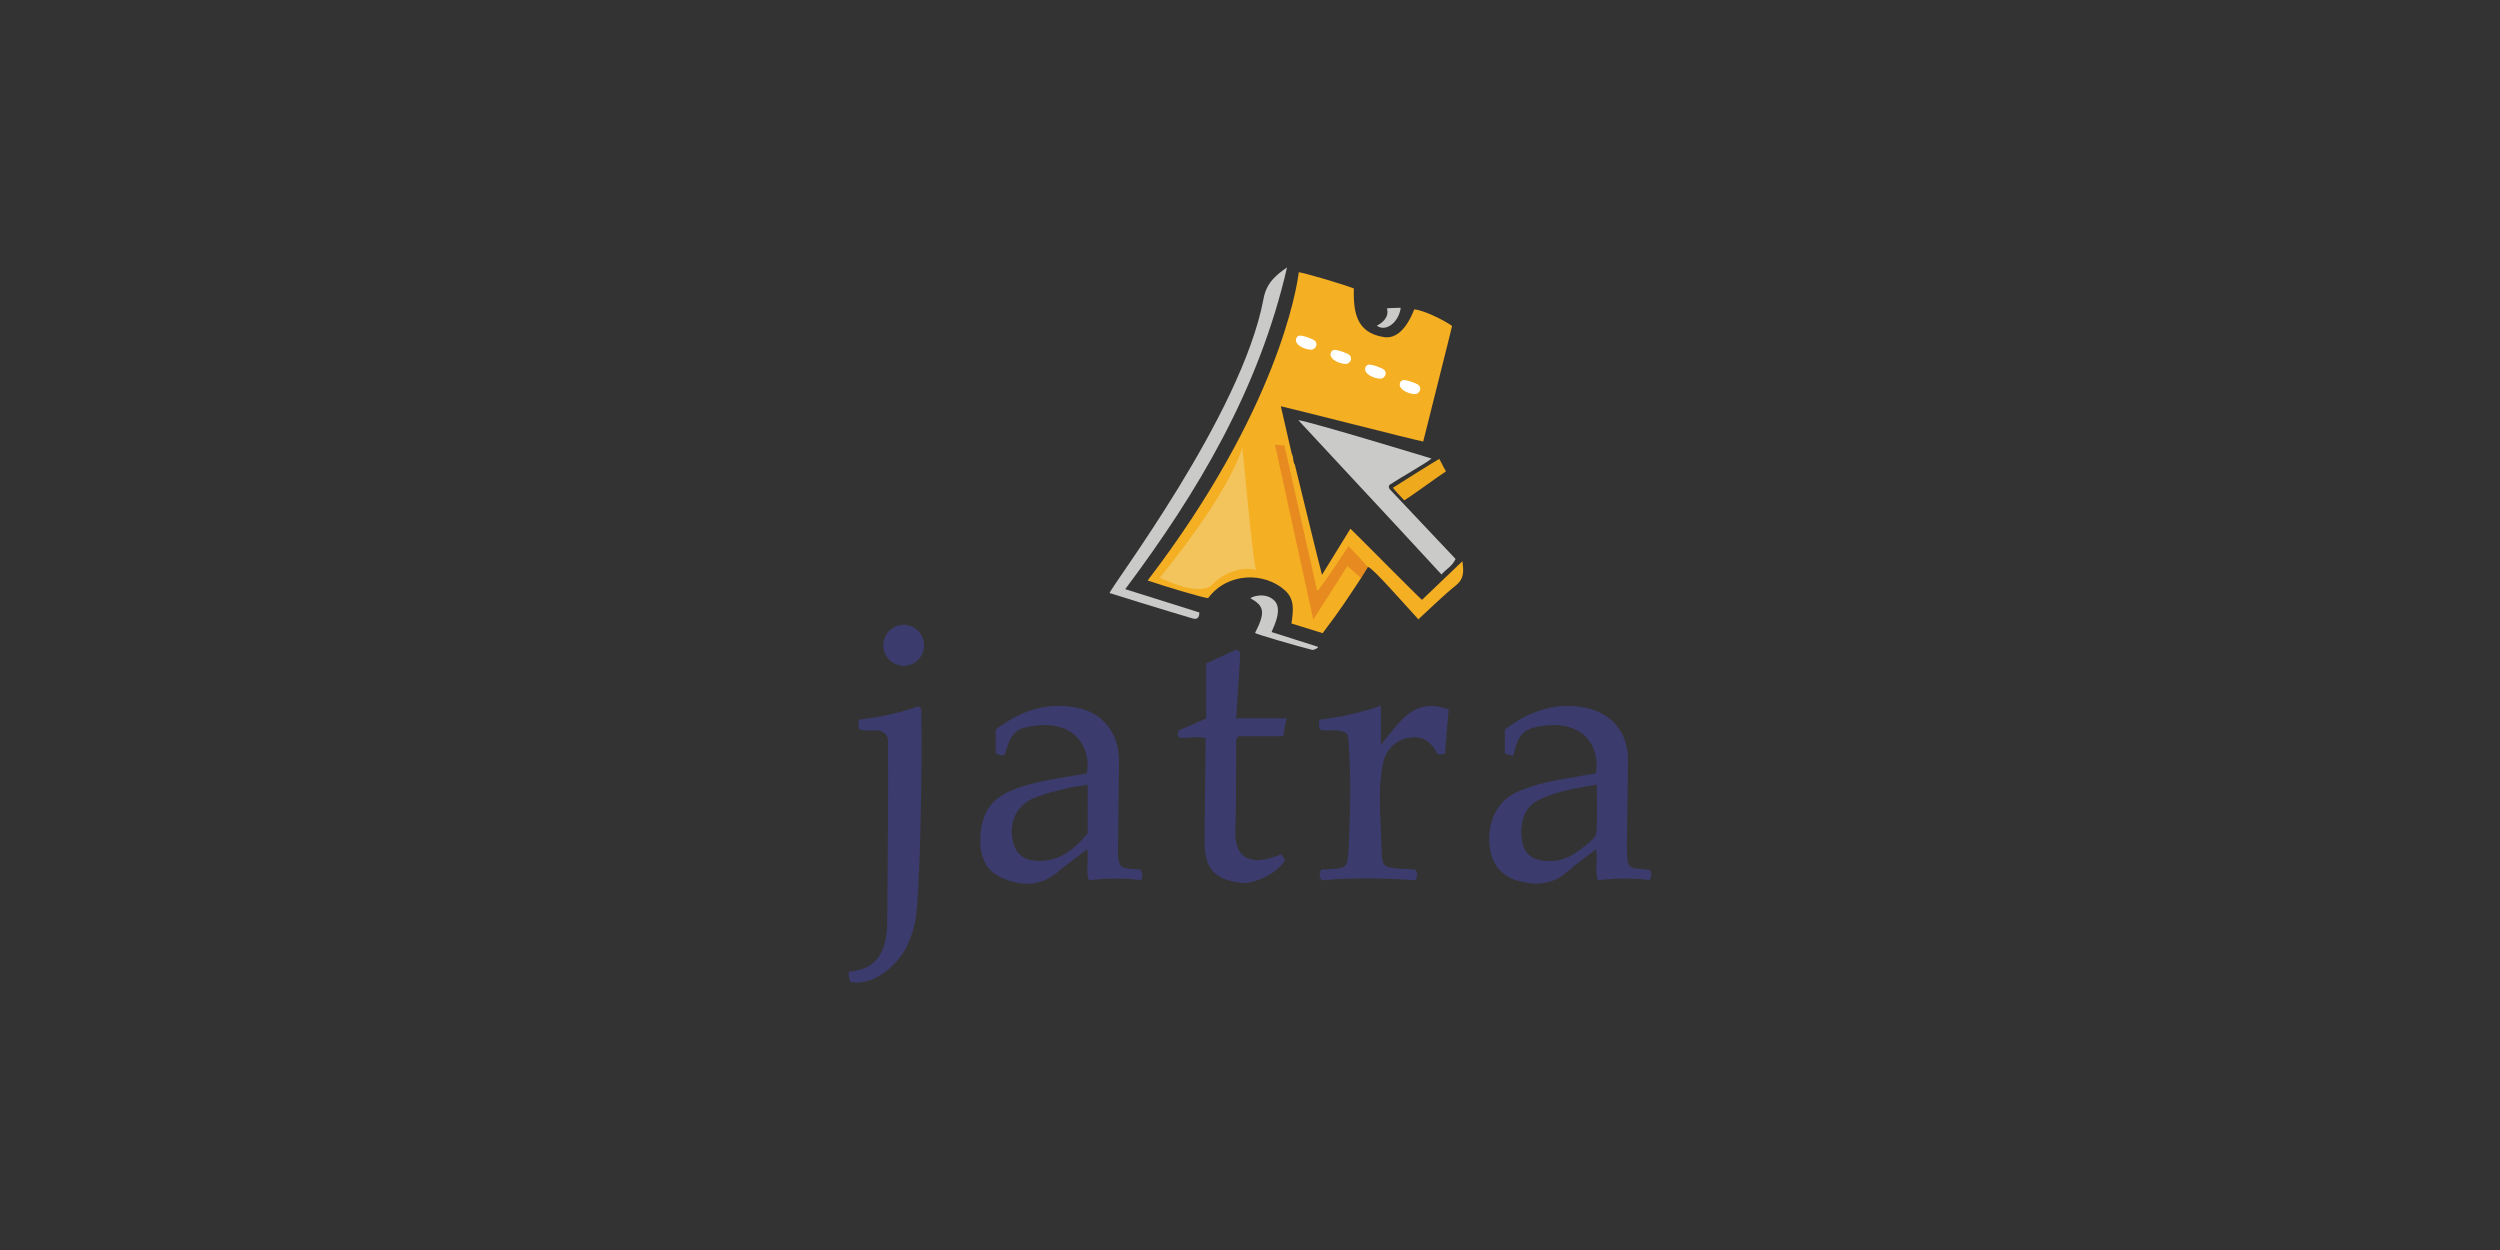<?xml version="1.0" encoding="iso-8859-1"?>
<!-- Generator: Adobe Illustrator 21.0.0, SVG Export Plug-In . SVG Version: 6.00 Build 0)  -->
<svg version="1.1" id="Layer_1" xmlns="http://www.w3.org/2000/svg" xmlns:xlink="http://www.w3.org/1999/xlink" x="0px" y="0px"
	 viewBox="0 0 1440 720" style="enable-background:new 0 0 1440 720;" xml:space="preserve">
<rect x="0" y="0" width="1440" height="720" fill="#333333" stroke="none"/>
<g>
	<path style="fill:#3B3B6D;" d="M2540.244,892.089c0,164.964,0,329.928,0,494.945c-426.667,0-853.333,0-1280,0
		c0-165.018,0-329.982,0-494.945c1.345-1.762,3.257-2.153,5.319-2.25c2.999-0.14,5.998-0.116,8.997-0.116
		c417.122-0.003,834.245-0.003,1251.367,0c2.999,0,5.999-0.024,8.997,0.116C2536.987,889.936,2538.899,890.327,2540.244,892.089z"/>
	<path style="fill:#F5AF22;" d="M1976.04,974.264c6.151-3.049,8.606-8.844,10.992-15.395c7.173,2.833,14.162,5.592,21.816,8.615
		c-3.627,25.131-10.28,49.105-19.305,72.474c-11.783-0.955-22.376-6.234-33.575-9.312c-9.511-2.613-18.827-5.911-28.201-8.997
		c-2.682-0.883-5.294-1.774-7.531-3.538c-2.9-1.704-6.092-2.409-10.364-3.091c7.76,31.977,15.389,63.413,23.083,95.116
		c2.802-0.611,3.896-3.01,5.315-5.039c0.757-0.932,0.99-2.191,1.889-3.035c1.383-2.301,2.765-4.602,4.148-6.903
		c0.672-1.001,0.953-2.243,1.888-3.083c1.556-2.336,3.112-4.672,5.358-8.044c13.2,14.473,26.097,28.614,39.329,43.122
		c7.801-7.401,15.108-14.334,22.416-21.266c3.522,2.654,1.8,5.912,1.044,9.059c-7.713,7.059-15.426,14.117-23.138,21.176
		c-1.019,0.706-2.069,0.806-3.157,0.16c-8.611-9.431-17.222-18.862-25.833-28.294c-5.103-0.879-8.029-5.656-12.754-7.416
		c-7.572,5.966-9.361,16.625-17.321,21.377c-3.813-0.635-4.132-3.225-4.684-5.388c-3.533-13.848-6.088-27.916-9.333-41.832
		c-2.452-10.515-5.063-20.996-7.221-31.579c5.873,28.948,12.432,57.742,18.801,87.659c5.01-5.027,7.226-10.47,10.524-15.133
		c1.048-1.482,1.862-3.147,2.926-4.636c1.738-2.43,3.398-5.566,6.998-4.357c3.348,1.124,6.133,3.356,6.357,7.45
		c0.018,0.341-0.054,0.663-0.216,0.964c-1.097,1.17-1.116,2.844-1.94,4.141c-0.021,0.293-0.1,0.57-0.237,0.83
		c-0.836,0.899-1.168,2.089-1.793,3.109c-0.031,0.311-0.116,0.606-0.255,0.885c-0.808,0.902-1.077,2.117-1.791,3.074
		c-3.655,6.466-7.311,12.932-11.177,19.771c-7.952-1.49-15.311-4.115-22.966-6.883c2.589-10.17,0.555-18.229-9.29-22.744
		c-12.009-5.508-23.499-4.808-34.102,3.494c-1.924,1.507-3.503,3.455-5.826,5.786c-10.676-3.448-21.634-6.988-33.39-10.786
		c3.839-5.259,7.292-9.989,10.745-14.718c0.798-0.902,0.97-2.236,2.038-2.952c4.649-6.679,9.298-13.359,13.947-20.039
		c1-0.786,1.236-2.061,1.941-3.036c18.99-30.529,35.085-62.462,46.971-96.457c4.38-12.526,8.132-25.221,11.093-38.154
		c0.245-1.072,0.641-2.11,1.179-3.851c10.304,3.517,20.263,6.916,30.575,10.435c0.288,10.924-0.139,22.207,12.46,27.277
		C1968.33,975.574,1972.186,975.599,1976.04,974.264z"/>
	<path style="fill:#FEFEFC;" d="M1829.907,1282.671c0.561,1.753,0.72,3.196-0.354,5.103c-9.801-0.252-19.856-0.557-30.066,0.32
		c-1.605-6.1,0.2-11.592-0.747-17.95c-6.223,4.826-12.136,9.237-17.855,13.887c-9.947,8.088-20.859,7.302-31.534,2.661
		c-9.527-4.142-12.524-12.754-12.204-22.705c0.381-11.875,4.598-21.638,16.006-26.651c13.383-5.881,27.835-7.759,42.109-10.18
		c1.12-0.19,2.243-0.365,3.276-0.532c1.972-12.637-3.965-23.02-15.105-26.682c-6.888-2.264-13.675-1.608-20.612,0.238
		c-8.257,2.198-8.022,10.29-11.586,15.637c-1.82,0.772-3.311,0.163-5.137-0.719c0-4.441,0-8.876,0-13.866
		c13.702-10.191,28.881-16.287,46.692-12.304c15.805,3.535,24.388,14.609,24.224,30.885c-0.154,15.329-0.502,30.657-0.619,45.987
		C1816.288,1279.738,1816.374,1279.739,1829.907,1282.671z"/>
	<path style="fill:#FEFEFD;" d="M2091.83,1226.635c1.462-13.433-3.933-22.948-14.91-26.631c-6.852-2.299-13.635-1.656-20.598,0.069
		c-8.575,2.124-8.127,10.558-11.928,15.893c-1.849,0.452-3.41,0.198-5.096-1.197c0-4.209,0-8.65,0-13.515
		c13.814-10.247,29.004-16.306,46.787-12.315c15.613,3.504,24.212,14.458,24.086,30.432c-0.123,15.482-0.524,30.961-0.65,46.443
		c-0.115,14.088-0.024,14.089,13.39,16.767c0.945,1.51,0.76,3.094-0.055,5.394c-9.836-0.727-19.879-0.536-30.452-0.006
		c0-6.023,0-11.396,0-18.152c-6.828,5.29-12.735,9.727-18.488,14.355c-9.795,7.88-20.529,7.114-31.08,2.66
		c-9.132-3.855-12.562-12.014-12.461-21.553c0.126-11.865,3.689-22.236,15.287-27.568c13.749-6.321,28.71-8.169,43.472-10.609
		C2089.939,1226.969,2090.741,1226.824,2091.83,1226.635z"/>
	<path style="fill:#FEFEFE;" d="M1866.905,1206.066c-5.475,0-10.395,0-17.099,0c3.888-8.324,12.745-6.857,17.39-11.942
		c0-9.838,0-20.147,0-30.803c5.566-2.573,11.245-5.198,17.048-7.881c3.268,0.624,2.548,3.09,2.392,5.421
		c-0.752,11.26-1.44,22.525-2.175,34.174c9.954,0,19.359,0,29.237,0c0.055,3.525-0.673,6.619-2.114,10.089
		c-8.735,0-17.509,0-26.132,0c-1.586,2.944-1.004,5.663-1.033,8.252c-0.169,15.49,0.083,30.991-0.391,46.471
		c-0.565,18.441,11.581,18.557,22.7,14.949c1.094-0.355,2.129-0.891,3.131-1.317c1.592,0.468,2.054,1.707,2.697,3.433
		c-4.026,3.436-7.736,7.738-12.39,10.369c-15.624,8.832-33.811-1.712-33.855-19.513c-0.046-18.65,0.378-37.301,0.591-55.952
		C1866.922,1210.025,1866.905,1208.233,1866.905,1206.066z"/>
	<path style="fill:#FEFEFD;" d="M1661.98,1346.797c-0.284-2.215-0.529-4.129-0.765-5.974c16.729-4.094,21.042-8.423,22.164-25.861
		c2.302-35.754,1.611-71.565,0.575-107.358c-0.037-1.297-0.451-2.583-0.712-3.995c-4.947-3.112-10.602-0.459-15.574-2.125
		c-1.094-1.798-0.826-3.537-0.086-5.724c11.45-1.761,23.052-3.684,33.636-7.785c2.355,1.121,1.972,2.719,1.879,4.187
		c-1.758,27.623-0.786,55.271-0.699,82.908c0.04,12.859-0.282,25.699-3.146,38.249c-3.301,14.461-10.607,26.158-25.014,32.116
		C1670.491,1346.984,1666.582,1347.575,1661.98,1346.797z"/>
	<path style="fill:#FEFEFD;" d="M1988.062,1282.208c0.836,2.207,0.833,3.802-0.259,5.835c-17.868-0.76-35.954-1.098-53.855,0.073
		c-1.974-1.989-1.332-3.835-0.784-5.648c15.511-2.55,15.563-2.548,16.364-18.454c0.939-18.634,1.106-37.271-0.263-55.896
		c-0.107-1.462-0.39-2.91-0.601-4.437c-5.043-3.236-10.705-0.502-15.708-2.203c-1.267-1.696-0.845-3.447-0.248-5.649
		c11.593-1.824,23.318-3.796,35.213-8.36c0,7.707,0,14.508,0,22.685c10.611-12.696,18.842-28.076,38.901-20.391
		c-0.697,8.675-1.359,16.904-2.035,25.317c-1.459,0.064-2.76,0.122-4.168,0.184c-0.349-0.427-0.765-0.761-0.952-1.193
		c-5.041-11.649-21.771-10.63-28.327,0.815c-3.095,5.404-3.736,11.409-3.708,17.395c0.063,13.646,0.559,27.291,0.748,40.937
		c0.077,5.563,2.441,8.221,8.214,8.085C1980.384,1281.214,1984.194,1281.877,1988.062,1282.208z"/>
	<path style="fill:#CACAC8;" d="M1986.103,1041.378c3.231,2.738,8.946,0.635,11.008,5.65c-0.64,2.505-3.035,2.808-4.85,3.759
		c-5.649,2.958-11.34,5.834-16.752,9.366c0.605,3.947,4.478,5.928,4.817,9.63c10.239,11.104,20.479,22.209,30.868,33.476
		c-2.396,3.204-5.195,5.657-8.483,7.992c-26.451-28.512-52.786-56.898-79.12-85.284c-1.416-0.983-2.22-2.521-3.389-3.729
		l-0.113-0.139c0.287-2.388,1.903-2.491,3.634-1.916c10.32,3.429,20.676,6.741,31.036,10.046c9.092,2.9,18.317,5.386,27.296,8.641
		C1983.592,1039.426,1985.37,1039.545,1986.103,1041.378z"/>
	<path style="fill:#C9CAC8;" d="M1820.257,1120.376c15.044,4.662,29.129,9.027,43.126,13.364c0.723,1.888-0.741,2.535-1.453,4.06
		c-17.1-5.021-34.073-10.005-51.633-15.161c9.649-12.072,18.629-23.821,26.927-36.073c28.198-41.629,51.766-85.491,63.327-134.854
		c1.811-7.734,6.373-11.798,12.941-16.715c-7.311,35.267-20.557,67.057-36.602,97.807
		C1860.905,1063.436,1841.901,1092.14,1820.257,1120.376z"/>
	<path style="fill:#E78B20;" d="M1956.505,1114.135c-2.515-2.119-5.029-4.237-8.065-6.796c-6.2,9.649-12.241,19.051-18.282,28.452
		c-0.626-0.099-1.252-0.198-1.878-0.297c-7.119-32.811-14.238-65.622-21.416-98.701c5.11-0.492,5.832,1.812,6.505,4.944
		c5.621,26.146,11.418,52.254,17.368,79.309c7.541-7.696,11.264-17.17,18.428-24.938c4.389,3.989,9.435,7.08,13.047,11.881
		C1958.259,1108.133,1959.282,1112.899,1956.505,1114.135z"/>
	<path style="fill:#FDFDFC;" d="M1693.252,1141.104c6.513,0.103,11.636,5.446,11.497,11.991
		c-0.136,6.366-5.772,11.859-11.986,11.682c-6.341-0.181-11.663-5.802-11.501-12.147
		C1681.427,1146.092,1686.724,1141.002,1693.252,1141.104z"/>
	<path style="fill:#C7C8C8;" d="M1889.482,1123.231c2.326,0.03,4.676-0.148,6.973,0.125c12.701,1.512,15.496,7.233,8.987,18.202
		c-0.589,0.993-1.173,1.99-2.239,3.798c10.086,3.132,19.873,6.171,30.249,9.394c-2.415,1.946-4.395,2.771-6.531,2.16
		c-10.673-3.053-21.31-6.234-32.318-9.476c2.373-5.727,7.156-10.561,4.195-16.951c-1.591-3.433-4.782-4.92-8.398-5.526
		C1889.759,1124.561,1888.585,1124.448,1889.482,1123.231z"/>
	<path style="fill:#EEA91D;" d="M1987.097,1065.963c-1.526,0.668-3.053,1.336-4.579,2.004c-3.632-1.578-6.701-3.546-5.819-8.854
		c7.395-3.685,14.187-8.985,22.685-10.921c1.804-0.662,3.608-1.323,5.658-2.075c1.55,2.988,0.625,5.859,0.774,9.101
		c-4.279,2.363-8.412,4.645-12.544,6.926c-0.949,0.697-2.171,0.947-3.003,1.835l0.009,0.148
		C1989.393,1065.043,1988.204,1065.432,1987.097,1065.963z"/>
	<path style="fill:#484365;" d="M1986.103,1041.378c-20.489-6.357-40.973-12.726-61.474-19.044
		c-1.445-0.445-2.942-1.918-4.539-0.236c-2.219-1.412,0.239-2.652,0.146-3.986c11.15,2.399,21.767,6.549,32.605,9.965
		c12.264,3.865,24.469,7.913,36.701,11.882C1988.396,1040.432,1987.25,1040.905,1986.103,1041.378z"/>
	<path style="fill:#494563;" d="M1999.384,1048.193c-7.277,4.027-14.553,8.055-21.714,12.018c0.543,3.625,3.828,4.956,4.848,7.757
		c-1.04,0.231-1.859,0.73-2.191,1.816c-3.258-2.717-6.516-5.433-10.849-9.046c10.57-5.244,19.102-9.476,27.633-13.709
		C1997.869,1047.416,1998.626,1047.804,1999.384,1048.193z"/>
	<path style="fill:#C1C1C6;" d="M1967.663,965.506c1.646-2.547,4.257-4.654,3.71-8.054c2.804-0.533,5.022-0.94,7.21,0.116
		C1976.579,966.424,1972.778,969.247,1967.663,965.506z"/>
	<path style="fill:#D6A95B;" d="M1976.04,974.264c-3.853,2.97-7.711,2.958-11.57,0.018c0.246-0.115,0.502-0.164,0.77-0.147
		c3.381,0.749,6.763,0.741,10.144-0.001C1975.614,974.121,1975.832,974.164,1976.04,974.264z"/>
	<path style="fill:#BD9F83;" d="M2014.34,1114.947c-0.493-3.003,0.754-6.206-1.044-9.058c0.625-0.527,1.25-1.053,1.875-1.579
		c1.054,3.268,0.655,6.568,0.218,9.87C2015.04,1114.435,2014.69,1114.691,2014.34,1114.947z"/>
	<path style="fill:#593B19;" d="M2015.39,1114.179c-0.073-3.291-0.146-6.581-0.219-9.871
		C2016.998,1107.56,2016.659,1110.859,2015.39,1114.179z"/>
	<path style="fill:#7D520F;" d="M1975.384,974.134c-3.381,1.529-6.762,1.497-10.144,0.001
		C1968.621,974.135,1972.003,974.134,1975.384,974.134z"/>
	<path style="fill:#484365;" d="M1920.203,1022.237c1.13,1.243,2.259,2.486,3.389,3.729
		C1921.76,1025.361,1920.602,1024.143,1920.203,1022.237z"/>
	<path style="fill:#606288;" d="M1889.482,1123.231c0.306,0.576,0.613,1.151,0.919,1.727c-1.078,0.14-2.153,0.269-2.969-0.815
		C1887.592,1122.705,1888.637,1123.177,1889.482,1123.231z"/>
	<path style="fill:#AE894B;" d="M1954.349,1119.24c-0.2-1.777,0.329-3.212,1.94-4.141
		C1956.483,1116.873,1955.784,1118.229,1954.349,1119.24z"/>
	<path style="fill:#AB824C;" d="M1952.319,1123.18c-0.15-1.469,0.273-2.606,1.794-3.11
		C1954.29,1121.554,1953.324,1122.378,1952.319,1123.18z"/>
	<path style="fill:#7E6342;" d="M1946.194,1092.077c0.025,1.428-0.867,2.295-1.888,3.083
		C1944.182,1093.671,1944.679,1092.562,1946.194,1092.077z"/>
	<path style="fill:#A27854;" d="M1950.274,1127.138c-0.088-1.425,0.226-2.615,1.791-3.075
		C1952.203,1125.518,1951.317,1126.374,1950.274,1127.138z"/>
	<path style="fill:#9D814D;" d="M1988.045,1136.283c1.053-0.053,2.105-0.107,3.157-0.16c-0.486,0.586-0.972,1.171-1.347,1.623
		C1988.617,1137.724,1988.2,1137.141,1988.045,1136.283z"/>
	<path style="fill:#816044;" d="M1846.306,1098.107c0.018,1.466-0.914,2.275-2.038,2.952
		C1844.129,1099.51,1844.76,1098.493,1846.306,1098.107z"/>
	<path style="fill:#A87E47;" d="M1990.269,1063.98c0.469-1.483,1.547-1.969,3.003-1.835
		C1992.514,1063.154,1991.721,1064.106,1990.269,1063.98z"/>
	<path style="fill:#836A43;" d="M1940.159,1102.063c0.118,1.477-0.821,2.296-1.889,3.035
		C1938.157,1103.625,1938.671,1102.541,1940.159,1102.063z"/>
	<path style="fill:#B78A49;" d="M1862.194,1075.033c0.147,1.52-0.417,2.585-1.941,3.036
		C1860.156,1076.581,1861.129,1075.778,1862.194,1075.033z"/>
	<path style="fill:#655641;" d="M1987.097,1065.963c0.807-1.051,1.714-1.927,3.181-1.834
		C1989.752,1065.666,1988.645,1066.197,1987.097,1065.963z"/>
	<path style="fill:#F3C45C;" d="M1886.362,1052.175c0.419,6.03-1.815,11.712-2.472,17.625c-0.911,8.196,0.099,16.168,0.445,24.235
		c1.781,2.443,2.502,5.409,3.943,8.019c1.771,1.611,4.361,2.432,5.178,5.406c-9.433,2.359-18.624,4.996-25.996,11.686
		c-1.631,1.48-3.733,0.899-5.692,0.189c-5.739-2.08-11.502-4.096-18.708-6.652c13.763-21.728,29.371-41.981,41.285-64.498
		C1887.355,1048.226,1887.514,1048.541,1886.362,1052.175z"/>
	<path style="fill:#4A425E;" d="M1949.867,986.459c1.028,2.714,0.521,4.203-2.053,5.06c-3.1-1.734-7.884-1.364-9.431-6.432
		C1943.075,981.425,1946.259,985.378,1949.867,986.459z"/>
	<path style="fill:#4D4465;" d="M1969.672,1000.063c-4.662-0.162-8.156-1.833-11.155-4.604c0.201-3.649,2.567-4.354,4.753-3.044
		C1965.936,994.012,1971.582,993.41,1969.672,1000.063z"/>
	<path style="fill:#4D435F;" d="M1928.239,977.89c1.303,1.038,1.856,2.252,0.75,4.125c-4.147,2.111-7.043-1.49-10.333-2.48
		c-0.887-1.758-0.838-3.098,0.038-3.967c2.7-1.711,4.422,0.519,6.465,0.64C1926.183,976.775,1927.335,977.104,1928.239,977.89z"/>
	<path style="fill:#463E5F;" d="M1990.156,1007.994c-3.529,1.259-6.477-0.565-9.258-2.13c-2.679-1.508-2.305-3.625,0.271-5.598
		c1.872,0.625,3.847,1.286,5.822,1.945c1.158,0.484,2.387,0.851,3.176,1.939l0.032-0.011
		C1991.319,1005.437,1991.362,1006.723,1990.156,1007.994z"/>
	<path style="fill:#F5B942;" d="M1886.362,1052.175c-0.223-1.558,0.083-3.384-2.018-3.991c1.639-3.283,3.277-6.567,4.915-9.851
		C1889.838,1043.475,1889.111,1048.091,1886.362,1052.175z"/>
	<path style="fill:#F2B83D;" d="M1888.278,1102.054c-2.669-2.007-3.91-4.716-3.944-8.019
		C1887.64,1095.729,1888.113,1098.816,1888.278,1102.054z"/>
	<path style="fill:#BF9C3D;" d="M1990.156,1007.994c0.015-1.285,0.029-2.57,0.044-3.855
		C1992.968,1005.456,1992.956,1006.741,1990.156,1007.994z"/>
	<path style="fill:#BE8F49;" d="M1990.168,1004.151c-1.058-0.646-2.116-1.292-3.175-1.939
		C1988.56,1002.024,1989.76,1002.438,1990.168,1004.151z"/>
	<path style="fill:#A88845;" d="M1928.239,977.89c-1.361,0.051-2.289-0.689-3.079-1.682
		C1926.563,976.078,1927.753,976.34,1928.239,977.89z"/>
	<path style="fill:#3B3B6D;" d="M1799.015,1233.083c0,9.713,0,18.676,0,27.903c-5.079,6.509-11.147,12.064-19.3,14.864
		c-10.25,3.521-19.925,0.538-22.949-6.923c-4.185-10.325,0.11-23.078,9.583-27.499
		C1776.542,1236.669,1787.581,1235.032,1799.015,1233.083z"/>
	<path style="fill:#3B3B6E;" d="M2092.028,1233.044c0,9.53,0,18.653,0,28.238c-4.814,6.245-10.833,11.608-18.773,14.46
		c-10.152,3.646-19.991,0.792-23.107-6.578c-4.428-10.474,0.013-23.414,9.75-27.88
		C2069.993,1236.653,2080.887,1235.108,2092.028,1233.044z"/>
</g>
<g>
	<path style="fill:#3B3B6D;" d="M737.986,492.035c0.884,1.264,1.541,2.203,2.157,3.084c-2.424,6.598-17.303,14.441-25.293,13.427
		c-15.494-1.966-21.144-8.331-21.045-24.095c0.113-17.989,0.399-35.977,0.604-53.966c0.02-1.787,0.003-3.575,0.003-5.301
		c-5.516-1.431-10.504,0.336-15.163-0.339c-1.182-1.508-1.113-2.723-0.207-4.115c5.162-2.296,10.448-4.647,15.686-6.978
		c0-10.663,0-20.978,0-31.594c5.548-2.569,11.23-5.199,17.215-7.97c2.881,0.594,2.48,2.92,2.31,5.339
		c-0.792,11.262-1.483,22.532-2.238,34.227c9.937,0,19.37,0,29.215,0c-1.442,4.525-1.141,6.432-2.064,10.297
		c-8.738,0-17.505,0-25.661,0c-1.833,1.542-1.473,2.968-1.484,4.241c-0.141,16.661,0.144,33.336-0.463,49.979
		c-0.665,18.254,11.191,19.513,23.702,14.839C736.028,492.824,736.786,492.509,737.986,492.035z"/>
	<path style="fill:#3B3B6D;" d="M490.028,565.728c-1.196-2.154-1.329-4.091-1.072-6.089c17.177-1.195,21.308-12.8,22.048-26.217
		c0.246-34.672,0.748-70.797,0.459-106.923c0-0.013-0.001-0.026-0.001-0.039c-0.099-2.766-2.234-5.064-4.958-5.56
		c-3.776-0.688-7.732,0.352-11.372-0.608c-1.126-1.79-0.583-3.537-0.306-5.813c11.875-1.352,23.439-3.868,34.124-7.614
		c2.2,1.24,1.79,2.679,1.71,3.956c0.578,30.883-0.729,111.261-3.796,121.231c-2.939,13.437-9.735,24.325-22.191,31.054
		C500.164,565.541,495.362,566.435,490.028,565.728z"/>
	<path style="fill:#3B3B6D;" d="M834.41,408.738c-0.723,8.838-1.384,16.924-2.046,25.014c-1.336,1.192-2.812,0.763-4.46,0.508
		c-3.301-7.003-8.587-10.725-16.726-9.283c-7.446,1.319-13.214,7.092-14.806,15.669c-2.481,13.376-1.444,26.906-0.842,40.355
		c0.925,20.682-2.044,18.504,18.95,19.756c0.303,0.018,0.594,0.225,0.972,0.376c1.164,1.615,0.932,3.353,0.066,5.862
		c-17.993-1.153-36.188-1.552-54.121,0.077c-1.674-2.199-1.569-4.034-0.514-5.86c0.219-0.123,0.355-0.26,0.502-0.273
		c15.249-1.37,14.902,1.34,15.649-17.035c0.765-18.809,1.14-37.603-0.239-56.395c-0.119-1.625-0.39-3.239-0.572-4.711
		c-5.066-3.638-10.701-1.263-15.814-2.458c-1.189-1.758-0.615-3.516-0.44-5.797c11.872-1.496,23.488-3.82,35.44-8.115
		c0,7.496,0,14.291,0,22.568C806.015,416.21,814.37,400.99,834.41,408.738z"/>
	<path style="fill:#3B3B6D;" d="M520.504,383.485c-6.49-0.046-11.716-5.257-11.718-11.686c-0.002-6.749,5.33-12.004,12.043-11.87
		c6.499,0.13,11.503,5.348,11.447,11.936C532.221,378.344,526.966,383.531,520.504,383.485z"/>
	<path style="fill:#F5AF22;" d="M748.096,156.794c3.818,0.58,22.817,6.077,31.693,9.329c-0.234,13.116,1.031,25.579,17.463,28.057
		c6.944,1.047,13.002-4.764,17.343-15.994c6.311,0.604,18.504,7.095,21.809,9.562c-0.203,1.327-15.88,63.377-16.625,66.56
		c-2.358-0.188-79.844-20.007-82.013-20.305c2.167,9.442,4.233,18.448,6.299,27.454c1.19,1.882,0.452,4.314,1.757,6.163
		c2.726,10.992,13.935,57.367,15.649,63.471c5.913-9.589,11.148-18.077,16.383-26.566c2.016,1.838,40.348,40.556,41.219,40.995
		c7.536-7.208,15.058-14.402,23.258-22.244c0.877,6.146,0.872,10.251-3.756,13.947c-7.443,5.943-14.202,12.744-21.597,19.5
		c-8.418-9.158-26.786-30.204-28.989-30.144c-2.725-0.025-8.37-7.262-11.165-7.248c-6.813,6.185-9.034,16.687-17.472,21.287
		c-3.868-1.559-4.033-4.486-4.576-6.974c-4.923-22.582-10.267-45.069-15.077-67.676c-0.309-1.451-0.628-2.879-1.219-4.244
		c5.678,29.098,12.676,57.897,18.806,87.197c2.937-0.876,3.602-3.098,4.644-4.827c3.006-4.987,6.027-9.96,9.326-14.764
		c1.52-2.213,2.85-4.867,6.084-4.272c3.157,0.581,5.195,2.77,6.263,5.803c0.221,0.628,0.356,1.283,0.482,1.937
		c-7.923,11.92-11.673,17.981-22.237,31.896c-5.942-1.841-11.883-3.683-17.969-5.569c1.004-7.235,2.086-13.825-3.746-19.083
		c-11.701-10.55-32.928-10.651-44.273,4.479c-3.103-0.244-24.45-6.622-34.812-10.158
		C736.036,236.28,747.038,165.625,748.096,156.794z"/>
	<path style="fill:#CACAC8;" d="M824.568,264.104c-2.913,2.589-16.476,10.104-24.252,15.19c-0.63,0.99-0.339,1.865,0.34,2.691
		c12.631,13.371,25.262,26.743,37.766,39.98c-1.926,4.162-5.373,5.777-8.135,8.921c-9.036-9.776-17.765-19.253-26.532-28.696
		c-18.642-20.078-37.303-40.138-55.956-60.205C755.732,243.131,823.559,263.815,824.568,264.104z"/>
	<path style="fill:#CACAC8;" d="M741.333,154.037c-16.253,70.433-51.251,129.249-93.193,185.316
		c14.616,4.597,28.667,9.017,42.682,13.425c0.042,3.154-1.417,4.171-3.771,3.477c-15.644-4.609-47.724-14.533-47.907-14.651
		c0.04-2.851,75.983-102.306,88.592-169.243c0.248-1.318,0.534-2.627,0.97-3.895C730.781,162.424,734.706,158.543,741.333,154.037z"
		/>
	<path style="fill:#E78B20;" d="M783.954,332.996c-2.471-2.175-4.943-4.35-7.864-6.922c-6.296,9.896-12.401,19.489-19.643,30.873
		c-7.597-34.713-14.791-67.579-22.065-100.815c1.822,0.128,4.403,0.402,5.446,0.449c6.105,27.418,12.635,55.673,18.959,84.075
		c7.637-10.281,11.625-16.375,17.912-26.119c4.031,4.291,7.505,7.494,11.159,12.24C786.556,328.849,785.255,330.922,783.954,332.996
		z"/>
	<path style="fill:#CACAC8;" d="M722.92,364.553c5.764-11.297,5.661-15.45-2.503-19.818c-0.984-0.526,8.619-4.581,14.079,1.718
		c4.73,5.867-2.58,17.451-1.933,17.649c7.932,2.438,18.357,5.916,26.325,8.365c1.214,0.373-2.009,2.125-3.113,1.847
		C747.148,372.144,722.668,365.049,722.92,364.553z"/>
	<path style="fill:#EEA91D;" d="M829.05,264.309c1.735,3.417,2.669,5.121,3.811,7.221c-5.075,3.25-18.083,12.979-24.008,16.658
		c-1.497-1.64-5.132-5.378-6.563-7.221C803.796,279.994,827.35,265.111,829.05,264.309z"/>
	<path style="fill:#CACAC8;" d="M793.036,187.597c2.5-1.254,7.438-4.55,5.833-9.983c2.941-0.303,5.375-0.208,7.958-0.333
		C805.657,185.755,798.256,191.417,793.036,187.597z"/>
	<path style="fill:#FFFFFF;" d="M717.496,244.646"/>
	<path style="fill:#F3C45C;" d="M723.453,328.197c-12.583-2.75-23.218,6.245-24.25,7.583c-6.916,8.971-28.606-1.845-31.083-3.083
		c42.316-52.229,47.333-74.75,47.333-74.75C715.93,257.245,721.036,319.447,723.453,328.197z"/>
	<path style="fill:#FFFFFF;" d="M818.011,224.525c-0.005,0.023-0.011,0.047-0.017,0.07c-0.346,1.423-1.64,2.443-3.104,2.413
		c-3.587-0.076-9.611-2.748-8.517-6.385c0.333-1.108,1.407-1.816,2.56-1.72c2.224,0.186,5.642,1.544,7.517,2.449
		C817.637,221.926,818.31,223.241,818.011,224.525z"/>
	<path style="fill:#FFFFFF;" d="M798.076,215.632c-0.005,0.023-0.011,0.047-0.017,0.07c-0.346,1.423-1.64,2.443-3.104,2.413
		c-3.587-0.076-9.611-2.748-8.517-6.385c0.333-1.108,1.407-1.816,2.56-1.72c2.224,0.186,5.642,1.544,7.517,2.449
		C797.703,213.032,798.375,214.348,798.076,215.632z"/>
	<path style="fill:#FFFFFF;" d="M778.141,207.143c-0.005,0.023-0.011,0.047-0.017,0.07c-0.346,1.423-1.64,2.443-3.104,2.413
		c-3.587-0.076-9.611-2.748-8.517-6.385c0.333-1.108,1.407-1.816,2.56-1.72c2.224,0.186,5.642,1.544,7.517,2.449
		C777.768,204.544,778.44,205.859,778.141,207.143z"/>
	<path style="fill:#FFFFFF;" d="M758.207,198.928c-0.005,0.023-0.011,0.047-0.017,0.07c-0.346,1.423-1.64,2.443-3.104,2.413
		c-3.587-0.076-9.611-2.748-8.517-6.385c0.333-1.108,1.407-1.816,2.56-1.72c2.224,0.186,5.642,1.544,7.517,2.449
		C757.833,196.328,758.505,197.643,758.207,198.928z"/>
	<path style="fill:#3B3B6D;" d="M656.899,500.923c-3.562-0.595-7.741,0.194-11.292-2.137c-1.832-2.835-1.68-6.042-1.649-9.17
		c0.171-16.985,0.442-33.969,0.615-50.955c0.161-15.87-8.902-27.725-23.703-30.876c-17.92-3.815-33.354,1.804-47.332,12.411
		c0,4.811,0,9.253,0,13.608c1.732,0.971,3.213,1.555,5.071,1.178c2.511-7.201,3.538-14.212,12.425-16.072
		c7.29-1.525,14.444-2.097,21.532,0.562c9.995,3.75,15.64,14.752,13.436,26.01c-2.429,0.402-4.88,0.779-7.321,1.216
		c-13.074,2.336-26.351,4.013-38.523,9.746c-11.512,5.423-15.381,15.44-15.508,27.443c-0.104,9.819,3.329,17.898,12.691,21.888
		c10.802,4.603,21.543,5.043,31.369-3.066c5.549-4.58,11.362-8.84,17.534-13.613c1.041,6.405-1.092,12.075,0.908,17.906
		c10.28-1.119,20.162-1.303,30.199-0.06C657.923,504.672,658.406,502.974,656.899,500.923z M626.504,480.066
		c-7.694,8.962-16.322,16.54-29.615,15.795c-7.219-0.405-11.746-3.965-13.398-11.014c-2.7-11.518,2.243-21.544,13.207-25.689
		c5.691-2.151,11.677-3.576,17.6-5.042c3.819-0.945,7.767-1.37,12.205-2.121C626.504,461.77,626.504,470.704,626.504,480.066z"/>
	<path style="fill:#3B3B6D;" d="M950.166,501.047c-11.767-1.515-13.246,1.578-13.083-15.288c0.155-15.991,0.57-31.98,0.634-47.97
		c0.064-15.99-9.543-27.28-25.002-30.224c-17.498-3.332-32.326,2.479-45.931,12.568c0,4.784,0,9.233,0,13.9
		c1.728,0.492,3.253,0.926,4.803,1.368c2.199-8.455,3.673-14.543,12.548-16.458c7.289-1.573,14.456-2.135,21.554,0.476
		c10.156,3.736,15.608,14.325,13.488,26.046c-2.398,0.401-4.842,0.781-7.275,1.221c-13.398,2.425-27.034,4.105-39.434,10.193
		c-10.304,5.059-15.741,16.805-14.523,30.038c0.971,10.552,6.766,17.861,16.848,20.536c10.121,2.686,19.65,2.045,28.044-5.387
		c5.094-4.51,10.734-8.402,16.554-12.901c0.967,6.494-0.849,12.013,0.912,17.801c10.282-1.005,20.169-1.426,29.92,0.012
		C951.381,504.619,951.563,502.785,950.166,501.047z M919.511,479.251c-0.318,3.916-4.685,6.253-7.68,8.834
		c-7.009,6.041-15.105,9.125-24.403,7.479c-6.474-1.146-10.007-5.422-10.899-11.96c-1.372-10.059,1.903-18.808,9.231-22.551
		c10.452-5.339,21.939-7.047,33.977-9.094C919.738,461.399,920.231,470.374,919.511,479.251z"/>
</g>
<g>
	<path style="fill:#3B3B6D;" d="M2130.893,526.81c0.884,1.264,1.541,2.203,2.157,3.084c-2.424,6.598-17.303,14.441-25.293,13.427
		c-15.494-1.966-21.144-8.331-21.045-24.094c0.113-17.989,0.398-35.977,0.604-53.966c0.021-1.787,0.003-3.575,0.003-5.301
		c-5.516-1.431-10.504,0.336-15.164-0.339c-1.182-1.508-1.113-2.723-0.207-4.115c5.162-2.296,10.448-4.647,15.686-6.978
		c0-10.663,0-20.978,0-31.594c5.548-2.569,11.23-5.199,17.215-7.97c2.881,0.594,2.48,2.92,2.31,5.339
		c-0.792,11.262-1.483,22.532-2.238,34.227c9.937,0,19.37,0,29.215,0c-1.442,4.525-1.141,6.432-2.064,10.297
		c-8.738,0-17.505,0-25.661,0c-1.833,1.542-1.473,2.968-1.484,4.241c-0.141,16.661,0.144,33.336-0.463,49.979
		c-0.665,18.254,11.191,19.513,23.702,14.839C2128.934,527.599,2129.693,527.284,2130.893,526.81z"/>
	<path style="fill:#3B3B6D;" d="M1882.935,600.503c-1.196-2.154-1.329-4.091-1.073-6.089c17.177-1.195,21.308-12.8,22.048-26.217
		c0.246-34.672,0.748-70.797,0.459-106.923c0-0.013-0.001-0.026-0.001-0.039c-0.099-2.766-2.234-5.064-4.958-5.56
		c-3.776-0.688-7.732,0.352-11.372-0.608c-1.126-1.79-0.583-3.537-0.306-5.813c11.875-1.352,23.439-3.868,34.124-7.614
		c2.2,1.24,1.79,2.679,1.71,3.956c0.578,30.883-0.729,111.261-3.796,121.231c-2.939,13.436-9.735,24.325-22.191,31.054
		C1893.07,600.316,1888.268,601.21,1882.935,600.503z"/>
	<path style="fill:#3B3B6D;" d="M2227.316,443.513c-0.723,8.838-1.385,16.924-2.046,25.014c-1.336,1.192-2.812,0.763-4.46,0.508
		c-3.301-7.003-8.587-10.725-16.726-9.283c-7.446,1.319-13.214,7.092-14.806,15.669c-2.481,13.376-1.444,26.906-0.842,40.355
		c0.925,20.682-2.044,18.504,18.95,19.756c0.302,0.018,0.594,0.225,0.972,0.376c1.164,1.615,0.932,3.352,0.066,5.862
		c-17.993-1.153-36.188-1.552-54.121,0.077c-1.674-2.199-1.569-4.034-0.514-5.86c0.219-0.123,0.355-0.26,0.502-0.273
		c15.25-1.37,14.902,1.34,15.649-17.035c0.765-18.809,1.14-37.603-0.239-56.395c-0.119-1.625-0.39-3.239-0.572-4.711
		c-5.065-3.638-10.701-1.263-15.814-2.458c-1.189-1.758-0.615-3.516-0.44-5.797c11.872-1.496,23.488-3.82,35.44-8.115
		c0,7.496,0,14.291,0,22.568C2198.921,450.985,2207.277,435.765,2227.316,443.513z"/>
	<path style="fill:#3B3B6D;" d="M1913.41,418.26c-6.49-0.046-11.716-5.257-11.718-11.686c-0.002-6.749,5.33-12.004,12.043-11.87
		c6.499,0.13,11.503,5.348,11.447,11.936C1925.128,413.119,1919.873,418.306,1913.41,418.26z"/>
	<path style="fill:#F5AF22;" d="M2141.002,191.569c3.818,0.58,22.817,6.077,31.693,9.329c-0.234,13.116,1.031,25.579,17.463,28.057
		c6.944,1.047,13.002-4.764,17.344-15.994c6.311,0.604,18.504,7.095,21.809,9.562c-0.203,1.327-15.88,63.377-16.625,66.56
		c-2.357-0.188-79.844-20.007-82.013-20.305c2.167,9.442,4.233,18.448,6.299,27.454c1.19,1.882,0.452,4.314,1.757,6.163
		c2.726,10.992,13.935,57.367,15.649,63.471c5.913-9.589,11.148-18.077,16.383-26.566c2.016,1.838,40.348,40.556,41.219,40.995
		c7.536-7.208,15.058-14.402,23.258-22.244c0.877,6.146,0.872,10.251-3.757,13.947c-7.443,5.943-14.201,12.744-21.596,19.5
		c-8.418-9.158-26.787-30.204-28.989-30.144c-2.725-0.025-8.37-7.262-11.166-7.248c-6.813,6.185-9.034,16.687-17.472,21.287
		c-3.868-1.559-4.033-4.486-4.575-6.974c-4.923-22.582-10.267-45.07-15.077-67.676c-0.309-1.451-0.628-2.879-1.219-4.244
		c5.678,29.098,12.676,57.897,18.806,87.197c2.937-0.876,3.602-3.098,4.644-4.827c3.006-4.987,6.027-9.96,9.326-14.763
		c1.52-2.213,2.85-4.867,6.084-4.272c3.157,0.581,5.195,2.77,6.263,5.803c0.221,0.628,0.356,1.283,0.482,1.937
		c-7.923,11.92-11.673,17.981-22.237,31.896c-5.942-1.841-11.883-3.683-17.969-5.569c1.004-7.235,2.086-13.825-3.746-19.083
		c-11.701-10.551-32.928-10.651-44.273,4.479c-3.103-0.244-24.45-6.622-34.812-10.158
		C2128.943,271.055,2139.945,200.4,2141.002,191.569z"/>
	<path style="fill:#CACAC8;" d="M2217.474,298.879c-2.913,2.589-16.476,10.104-24.252,15.19c-0.63,0.99-0.339,1.865,0.34,2.691
		c12.631,13.371,25.262,26.743,37.766,39.98c-1.926,4.162-5.373,5.777-8.135,8.921c-9.036-9.776-17.765-19.253-26.532-28.696
		c-18.642-20.078-37.303-40.138-55.956-60.205C2148.639,277.906,2216.465,298.59,2217.474,298.879z"/>
	<path style="fill:#CACAC8;" d="M2134.24,188.812c-16.253,70.433-51.251,129.249-93.193,185.316
		c14.616,4.597,28.667,9.017,42.683,13.425c0.042,3.154-1.417,4.171-3.771,3.477c-15.644-4.609-47.724-14.533-47.907-14.651
		c0.04-2.851,75.983-102.306,88.592-169.243c0.248-1.318,0.534-2.627,0.97-3.895C2123.687,197.199,2127.612,193.318,2134.24,188.812
		z"/>
	<path style="fill:#E78B20;" d="M2176.86,367.771c-2.471-2.175-4.942-4.35-7.864-6.922c-6.296,9.896-12.401,19.489-19.644,30.873
		c-7.597-34.713-14.791-67.579-22.064-100.815c1.822,0.128,4.403,0.402,5.446,0.449c6.105,27.418,12.635,55.673,18.959,84.075
		c7.637-10.281,11.625-16.375,17.912-26.119c4.031,4.291,7.505,7.494,11.159,12.24
		C2179.462,363.624,2178.161,365.697,2176.86,367.771z"/>
	<path style="fill:#CACAC8;" d="M2115.827,399.328c5.764-11.297,5.661-15.45-2.503-19.818c-0.984-0.526,8.619-4.581,14.079,1.718
		c4.73,5.867-2.58,17.451-1.933,17.649c7.932,2.438,18.357,5.916,26.325,8.365c1.214,0.373-2.009,2.125-3.113,1.847
		C2140.054,406.919,2115.574,399.824,2115.827,399.328z"/>
	<path style="fill:#EEA91D;" d="M2221.956,299.084c1.735,3.418,2.669,5.121,3.812,7.221c-5.075,3.25-18.083,12.979-24.008,16.658
		c-1.497-1.64-5.132-5.378-6.563-7.221C2196.702,314.769,2220.257,299.886,2221.956,299.084z"/>
	<path style="fill:#CACAC8;" d="M2185.943,222.372c2.5-1.254,7.438-4.55,5.833-9.983c2.941-0.303,5.375-0.208,7.958-0.333
		C2198.563,220.53,2191.162,226.192,2185.943,222.372z"/>
	<path style="fill:#FFFFFF;" d="M2110.403,279.421"/>
	<path style="fill:#F3C45C;" d="M2116.359,362.972c-12.583-2.75-23.219,6.245-24.25,7.583c-6.916,8.971-28.606-1.845-31.083-3.083
		c42.316-52.229,47.333-74.75,47.333-74.75C2108.836,292.02,2113.943,354.222,2116.359,362.972z"/>
	<path style="fill:#FFFFFF;" d="M2210.917,259.3c-0.006,0.023-0.011,0.047-0.017,0.07c-0.346,1.423-1.64,2.443-3.104,2.413
		c-3.587-0.076-9.611-2.748-8.517-6.385c0.333-1.108,1.407-1.816,2.56-1.72c2.223,0.186,5.642,1.544,7.517,2.449
		C2210.544,256.701,2211.216,258.016,2210.917,259.3z"/>
	<path style="fill:#FFFFFF;" d="M2190.983,250.407c-0.006,0.023-0.011,0.047-0.017,0.07c-0.346,1.423-1.64,2.443-3.104,2.413
		c-3.587-0.076-9.611-2.748-8.517-6.385c0.333-1.108,1.407-1.816,2.56-1.72c2.223,0.186,5.642,1.544,7.517,2.449
		C2190.609,247.807,2191.281,249.123,2190.983,250.407z"/>
	<path style="fill:#FFFFFF;" d="M2171.048,241.918c-0.006,0.023-0.011,0.047-0.017,0.07c-0.346,1.423-1.64,2.443-3.104,2.413
		c-3.587-0.076-9.611-2.748-8.517-6.385c0.333-1.108,1.407-1.816,2.56-1.72c2.224,0.186,5.642,1.544,7.517,2.449
		C2170.674,239.319,2171.346,240.634,2171.048,241.918z"/>
	<path style="fill:#FFFFFF;" d="M2151.113,233.703c-0.005,0.023-0.011,0.047-0.017,0.07c-0.346,1.423-1.64,2.443-3.104,2.413
		c-3.587-0.076-9.611-2.748-8.517-6.385c0.333-1.108,1.407-1.816,2.56-1.72c2.224,0.186,5.642,1.544,7.517,2.449
		C2150.739,231.103,2151.411,232.418,2151.113,233.703z"/>
	<path style="fill:#3B3B6D;" d="M2049.806,535.698c-3.562-0.595-7.742,0.194-11.292-2.137c-1.832-2.835-1.68-6.042-1.649-9.17
		c0.171-16.985,0.442-33.969,0.615-50.955c0.161-15.87-8.902-27.725-23.703-30.876c-17.92-3.815-33.354,1.804-47.332,12.411
		c0,4.811,0,9.253,0,13.608c1.732,0.971,3.213,1.555,5.071,1.178c2.511-7.201,3.538-14.212,12.425-16.072
		c7.29-1.525,14.444-2.097,21.531,0.562c9.995,3.75,15.64,14.752,13.436,26.01c-2.429,0.402-4.88,0.779-7.321,1.216
		c-13.074,2.336-26.351,4.013-38.523,9.746c-11.512,5.423-15.381,15.44-15.508,27.443c-0.104,9.819,3.329,17.898,12.692,21.888
		c10.802,4.603,21.543,5.043,31.369-3.066c5.549-4.58,11.362-8.84,17.534-13.613c1.041,6.405-1.093,12.075,0.908,17.906
		c10.28-1.119,20.162-1.303,30.199-0.06C2050.829,539.447,2051.313,537.749,2049.806,535.698z M2019.41,514.841
		c-7.694,8.962-16.322,16.54-29.615,15.795c-7.219-0.405-11.746-3.965-13.398-11.014c-2.7-11.518,2.243-21.545,13.207-25.689
		c5.691-2.151,11.677-3.576,17.6-5.042c3.819-0.945,7.767-1.37,12.205-2.121C2019.41,496.545,2019.41,505.479,2019.41,514.841z"/>
	<path style="fill:#3B3B6D;" d="M2343.073,535.822c-11.767-1.515-13.246,1.578-13.083-15.288c0.155-15.991,0.571-31.98,0.634-47.97
		c0.063-15.99-9.543-27.28-25.002-30.224c-17.498-3.332-32.326,2.479-45.931,12.568c0,4.784,0,9.233,0,13.9
		c1.728,0.492,3.252,0.926,4.803,1.368c2.199-8.455,3.673-14.543,12.548-16.458c7.289-1.573,14.456-2.135,21.554,0.476
		c10.156,3.736,15.608,14.325,13.489,26.046c-2.398,0.401-4.842,0.781-7.275,1.221c-13.398,2.425-27.034,4.105-39.434,10.193
		c-10.304,5.059-15.741,16.805-14.523,30.038c0.971,10.552,6.767,17.861,16.849,20.536c10.121,2.686,19.65,2.045,28.044-5.387
		c5.094-4.51,10.734-8.402,16.554-12.901c0.967,6.494-0.849,12.013,0.912,17.801c10.282-1.005,20.169-1.426,29.92,0.012
		C2344.288,539.394,2344.469,537.56,2343.073,535.822z M2312.417,514.026c-0.318,3.916-4.686,6.253-7.68,8.834
		c-7.009,6.041-15.105,9.125-24.403,7.479c-6.474-1.146-10.007-5.422-10.899-11.96c-1.373-10.059,1.903-18.808,9.231-22.551
		c10.452-5.339,21.939-7.047,33.977-9.094C2312.644,496.174,2313.137,505.149,2312.417,514.026z"/>
</g>
</svg>
